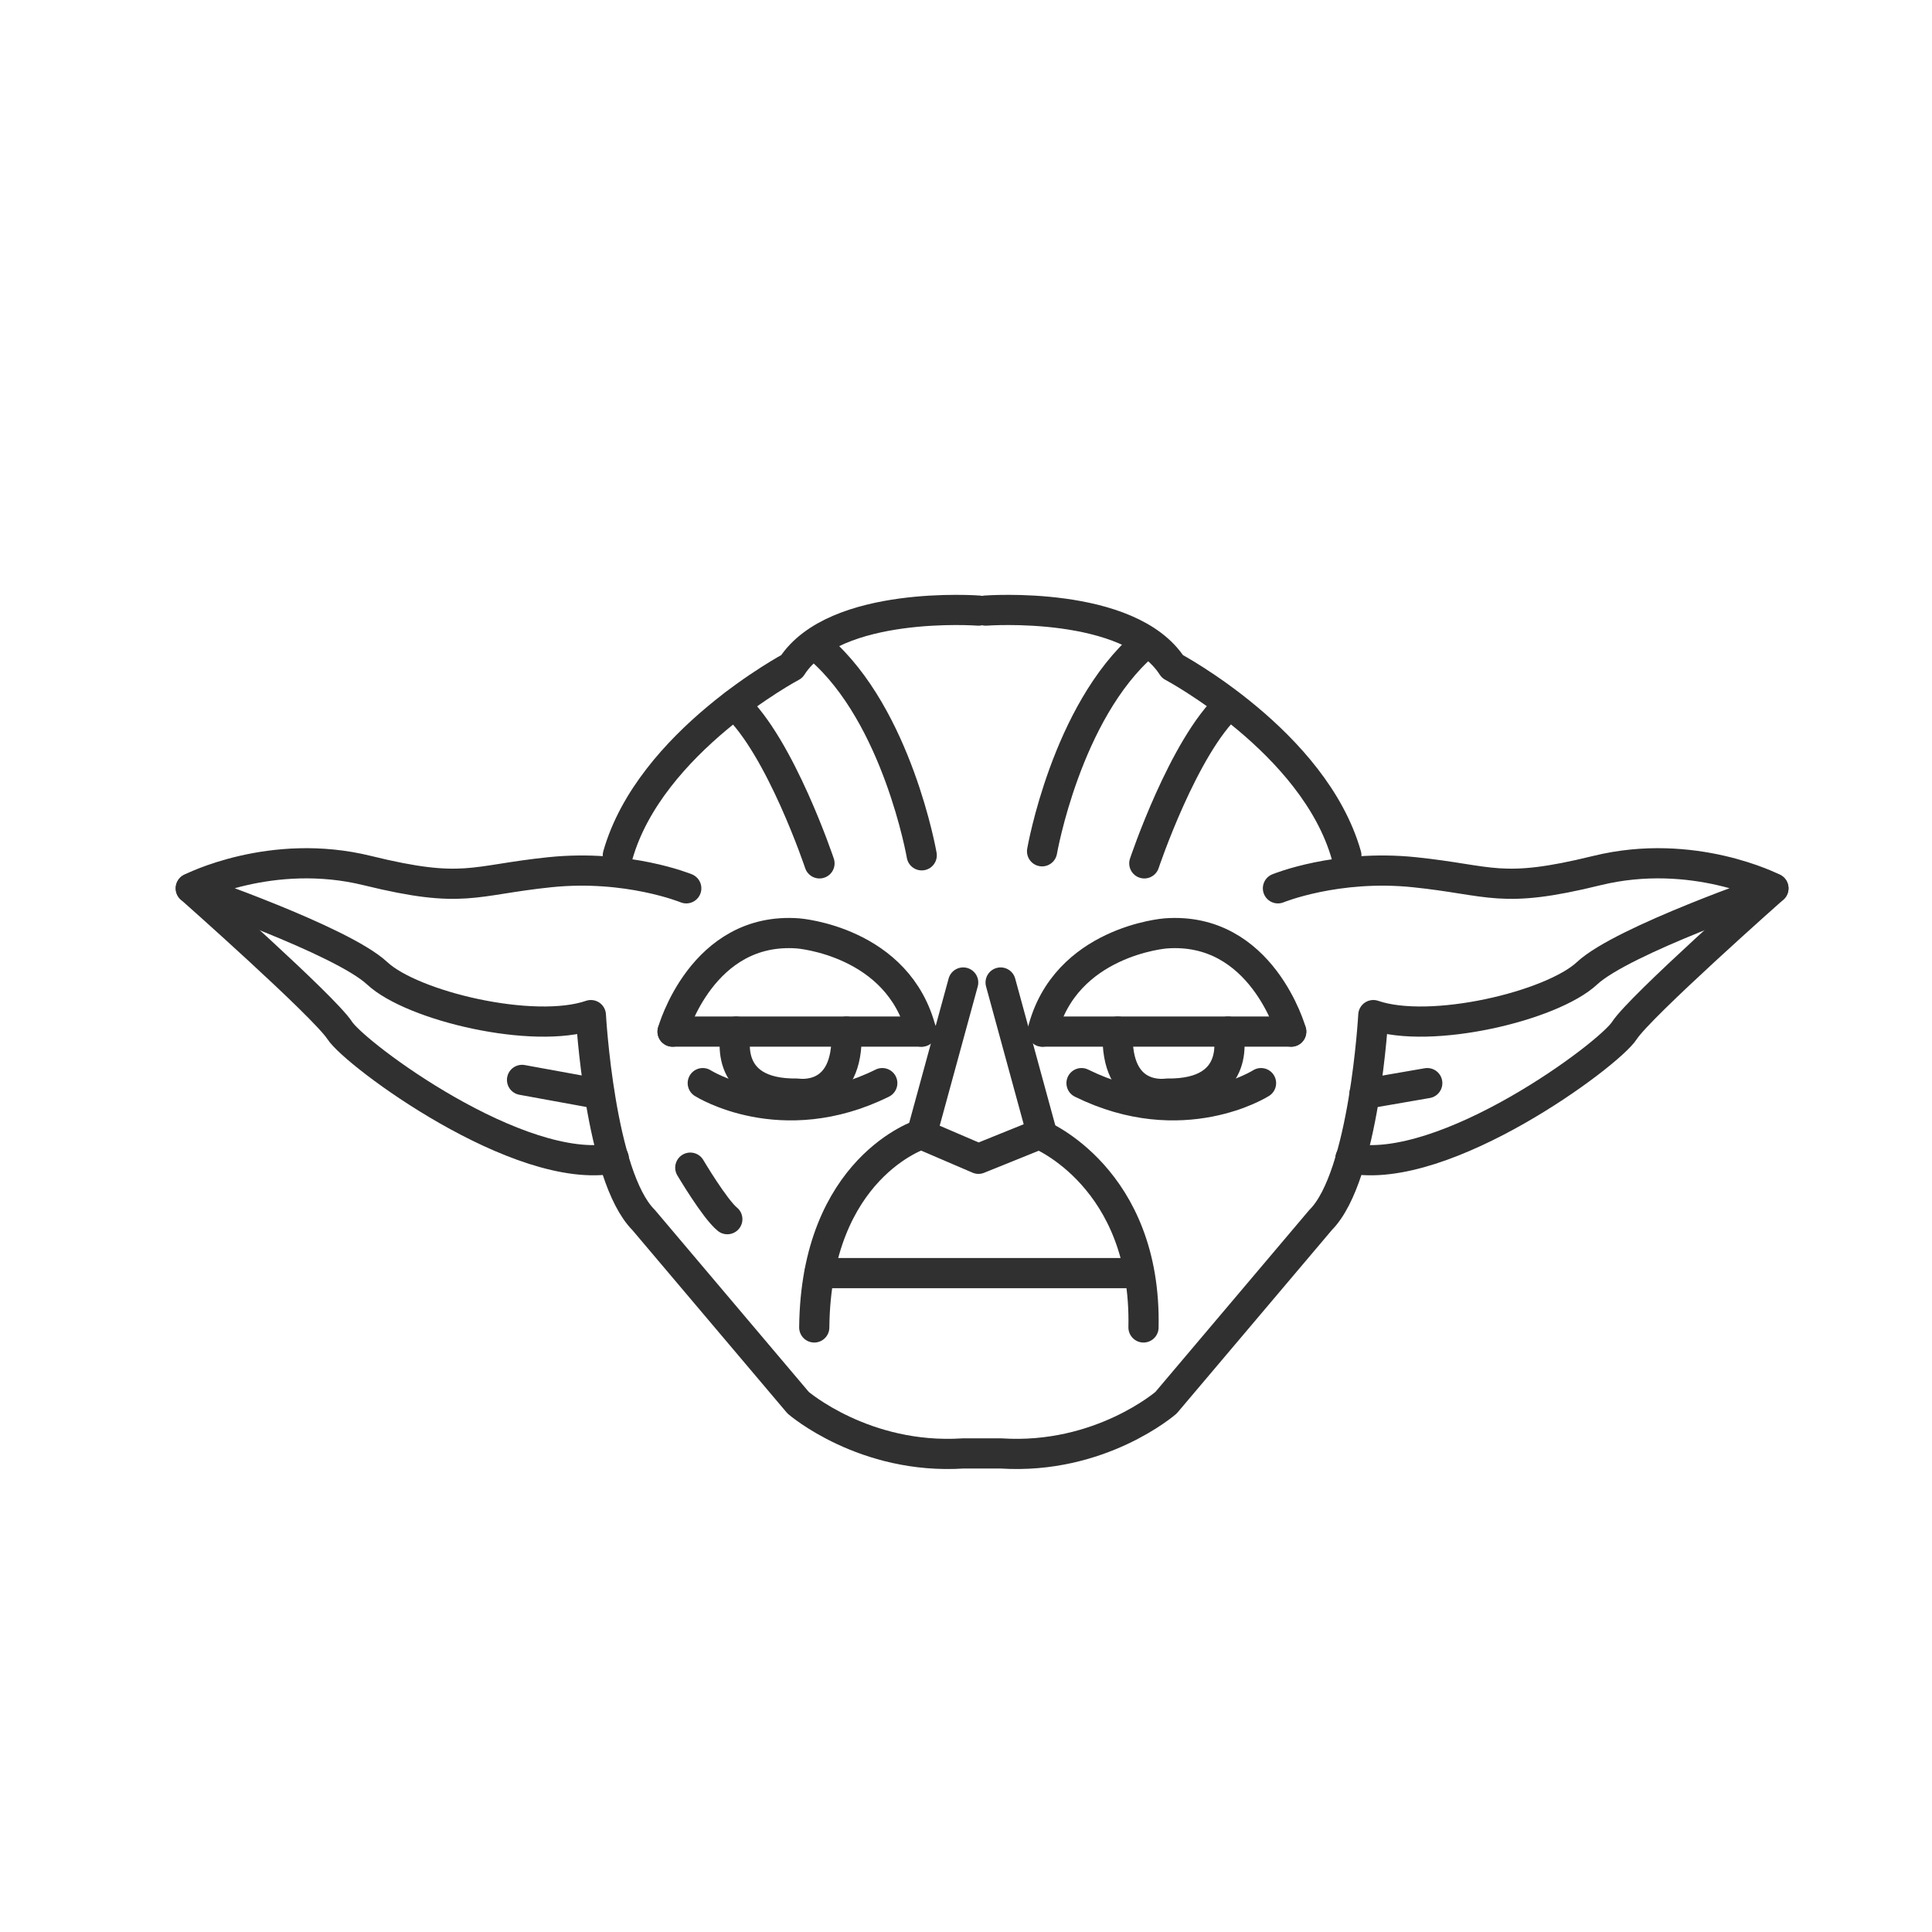 <?xml version="1.0" ?><svg style="enable-background:new 0 0 48 48;" version="1.1" viewBox="0 0 48 48" xml:space="preserve" xmlns="http://www.w3.org/2000/svg" xmlns:xlink="http://www.w3.org/1999/xlink"><style type="text/css">
	.Round_x0020_Corners_x0020_2_x0020_pt{fill:#FFFFFF;stroke:#231F20;stroke-miterlimit:10;}
	.Live_x0020_Reflect_x0020_X{fill:none;}
	.Bevel_x0020_Soft{fill:url(#SVGID_1_);}
	.Dusk{fill:#FFFFFF;}
	.Foliage_GS{fill:#FFDD00;}
	.Pompadour_GS{fill-rule:evenodd;clip-rule:evenodd;fill:#44ADE2;}
	.st0{display:none;}
	.st1{fill:none;stroke:#30302F;stroke-width:0.7;stroke-linecap:round;stroke-linejoin:round;stroke-miterlimit:10;}
	.st2{fill:#30302F;}
	.st3{fill:none;stroke:#30302F;stroke-width:0.6;stroke-linecap:round;stroke-linejoin:round;stroke-miterlimit:10;}
	.st4{fill:none;stroke:#303030;stroke-width:0.75;stroke-linecap:round;stroke-linejoin:round;stroke-miterlimit:10;}
	.st5{fill:#303030;}
	.st6{fill:none;stroke:#303030;stroke-width:0.75;stroke-miterlimit:10;}
	.st7{fill:none;stroke:#303030;stroke-width:0.75;stroke-linecap:round;stroke-miterlimit:10;}
	.st8{fill:none;}
	.st9{fill:none;stroke:#303030;stroke-width:0.75;stroke-linejoin:round;stroke-miterlimit:10;}
</style><linearGradient gradientUnits="userSpaceOnUse" id="SVGID_1_" x1="-232" x2="-231.293" y1="-232" y2="-231.293"><stop offset="0" style="stop-color:#DEDFE3"/><stop offset="0.178" style="stop-color:#DADBDF"/><stop offset="0.361" style="stop-color:#CECFD3"/><stop offset="0.546" style="stop-color:#B9BCBF"/><stop offset="0.732" style="stop-color:#9CA0A2"/><stop offset="0.918" style="stop-color:#787D7E"/><stop offset="1" style="stop-color:#656B6C"/></linearGradient><g class="st0" id="Guides_For_Artboard"/><g id="Padding__x26__Artboard"/><g id="Icons"><g><g><g><path class="st4" d="M24.31,15.17c0,0-3.57-0.27-4.64,1.39c0,0-3.52,1.87-4.32,4.69"/><path class="st4" d="M4.74,22.07c0,0,3.31,2.93,3.7,3.53s4.47,3.63,6.81,3.18"/><path class="st4" d="M16.71,25.63c0,0,0.73-2.62,3.12-2.44c0,0,2.5,0.19,3.06,2.44"/><line class="st4" x1="16.71" x2="22.9" y1="25.63" y2="25.63"/><path class="st4" d="M18.29,25.63c0,0-0.41,1.57,1.52,1.54c0,0,1.29,0.22,1.22-1.54"/><path class="st4" d="M17.46,26.91c0,0,1.95,1.24,4.46,0"/><path class="st4" d="M24.49,15.17c0,0,3.57-0.27,4.64,1.39c0,0,3.52,1.87,4.32,4.69"/><path class="st4" d="M31.75,22.07c0,0,1.46-0.6,3.39-0.4c1.93,0.2,2.13,0.55,4.53-0.04c2.4-0.59,4.39,0.44,4.39,0.44      s-3.75,1.29-4.63,2.11c-0.88,0.82-3.89,1.53-5.31,1.04c0,0-0.22,4-1.31,5.09l-3.84,4.54c0,0-1.63,1.42-4.1,1.26h-0.94      c-2.46,0.16-4.1-1.26-4.1-1.26l-3.84-4.54c-1.09-1.09-1.31-5.09-1.31-5.09c-1.42,0.49-4.43-0.22-5.31-1.04      c-0.88-0.82-4.63-2.11-4.63-2.11s2-1.03,4.39-0.44c2.4,0.59,2.6,0.24,4.53,0.04s3.39,0.4,3.39,0.4"/><path class="st4" d="M44.06,22.07c0,0-3.31,2.93-3.7,3.53c-0.38,0.6-4.47,3.63-6.81,3.18"/><path class="st4" d="M32.08,25.63c0,0-0.73-2.62-3.12-2.44c0,0-2.5,0.19-3.06,2.44"/><line class="st4" x1="32.08" x2="25.9" y1="25.63" y2="25.63"/><path class="st4" d="M30.51,25.63c0,0,0.41,1.57-1.52,1.54c0,0-1.29,0.22-1.22-1.54"/><path class="st4" d="M31.33,26.91c0,0-1.95,1.24-4.46,0"/><path class="st4" d="M20.23,32.98c0.04-3.98,2.66-4.8,2.66-4.8l1.42,0.61l1.51-0.61c0,0,2.67,1.07,2.59,4.8"/><line class="st4" x1="20.36" x2="28.27" y1="31.63" y2="31.63"/><line class="st4" x1="22.9" x2="23.93" y1="28.18" y2="24.41"/><line class="st4" x1="25.89" x2="24.86" y1="28.18" y2="24.41"/><path class="st4" d="M20.36,21.45c0,0-0.97-2.9-2.11-3.95"/><path class="st4" d="M22.9,21.25c0,0-0.6-3.46-2.54-5.14"/><path class="st4" d="M28.43,21.45c0,0,0.97-2.9,2.11-3.95"/><path class="st4" d="M25.89,21.15c0,0,0.6-3.46,2.54-5.14"/></g><path class="st4" d="M17.15,29.01c0,0,0.61,1.03,0.92,1.28"/></g><line class="st4" x1="14.89" x2="12.97" y1="27.18" y2="26.83"/><line class="st4" x1="33.9" x2="35.46" y1="27.18" y2="26.91"/></g></g></svg>